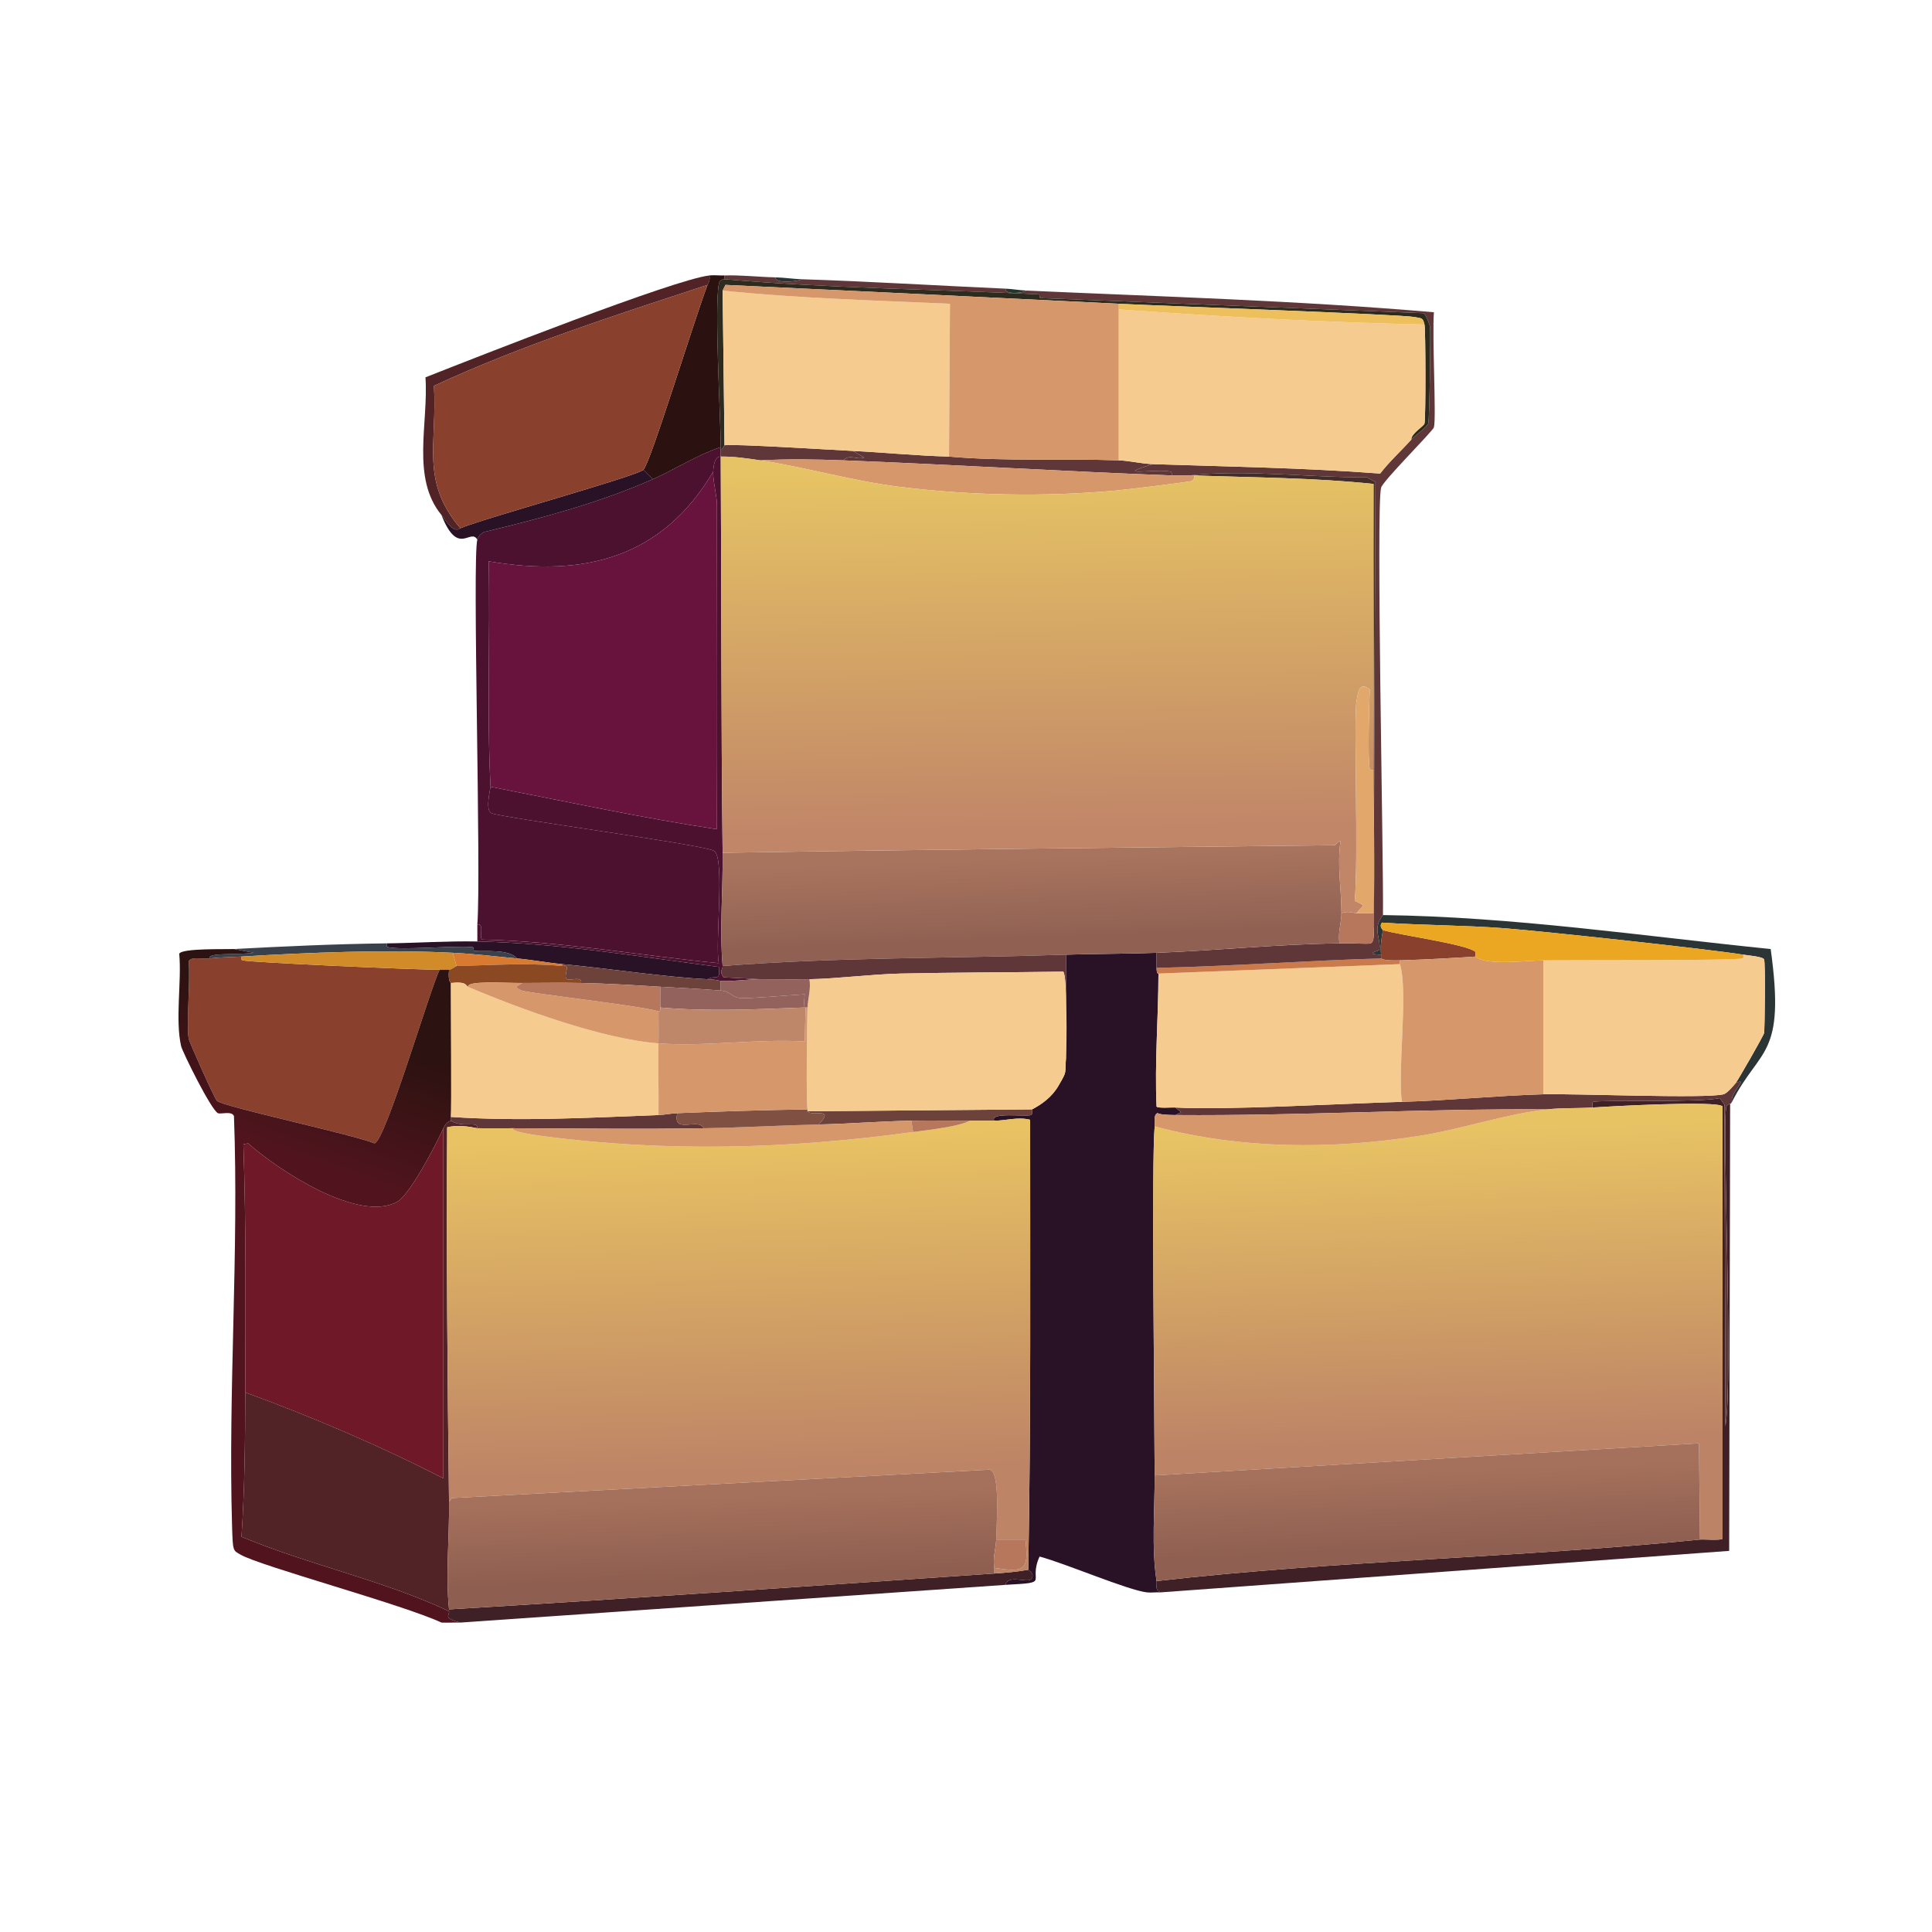 <?xml version="1.0" encoding="UTF-8"?>
<svg id="Layer_1" data-name="Layer 1" xmlns="http://www.w3.org/2000/svg" xmlns:xlink="http://www.w3.org/1999/xlink" viewBox="0 0 263.318 263.318">
  <defs>
    <style>
      .cls-1 {
        fill: #805143;
      }

      .cls-1, .cls-2, .cls-3, .cls-4, .cls-5, .cls-6, .cls-7, .cls-8, .cls-9, .cls-10, .cls-11, .cls-12, .cls-13, .cls-14, .cls-15, .cls-16, .cls-17, .cls-18, .cls-19, .cls-20, .cls-21, .cls-22, .cls-23, .cls-24, .cls-25, .cls-26, .cls-27, .cls-28, .cls-29, .cls-30, .cls-31, .cls-32, .cls-33, .cls-34, .cls-35 {
        stroke-width: 0px;
      }

      .cls-2 {
        fill: #39424c;
      }

      .cls-3 {
        fill: url(#linear-gradient);
      }

      .cls-4 {
        fill: #eba721;
      }

      .cls-5 {
        fill: #e2a76a;
      }

      .cls-6 {
        fill: #f5cb90;
      }

      .cls-7 {
        fill: #522326;
      }

      .cls-8 {
        fill: #93625c;
      }

      .cls-9 {
        fill: #24362d;
      }

      .cls-10 {
        fill: #d87b30;
      }

      .cls-11 {
        fill: #6f1827;
      }

      .cls-12 {
        fill: #432d28;
      }

      .cls-13 {
        fill: #d6976b;
      }

      .cls-14 {
        fill: #8b4923;
      }

      .cls-15 {
        fill: #ca7a4b;
      }

      .cls-16 {
        fill: #2d2a1e;
      }

      .cls-17 {
        fill: #402027;
      }

      .cls-18 {
        fill: #b6775d;
      }

      .cls-19 {
        fill: #4b112f;
      }

      .cls-20 {
        fill: #2c3535;
      }

      .cls-21 {
        fill: url(#linear-gradient-4);
      }

      .cls-22 {
        fill: url(#linear-gradient-2);
      }

      .cls-23 {
        fill: url(#linear-gradient-3);
      }

      .cls-24 {
        fill: url(#linear-gradient-7);
      }

      .cls-25 {
        fill: url(#linear-gradient-5);
      }

      .cls-26 {
        fill: url(#linear-gradient-6);
      }

      .cls-27 {
        fill: #2b1210;
      }

      .cls-28 {
        fill: #eebf5d;
      }

      .cls-29 {
        fill: #68133d;
      }

      .cls-30 {
        fill: #89412d;
      }

      .cls-31 {
        fill: #291226;
      }

      .cls-32 {
        fill: #603739;
      }

      .cls-33 {
        fill: #d18b29;
      }

      .cls-34 {
        fill: #bf876a;
      }

      .cls-35 {
        fill: #6c423b;
      }
    </style>
    <linearGradient id="linear-gradient" x1="195.324" y1="153.906" x2="196.784" y2="196.824" gradientUnits="userSpaceOnUse">
      <stop offset="0" stop-color="#e8c364"/>
      <stop offset="1" stop-color="#bd8366"/>
    </linearGradient>
    <linearGradient id="linear-gradient-2" x1="194.269" y1="200.474" x2="194.702" y2="211.009" gradientUnits="userSpaceOnUse">
      <stop offset="0" stop-color="#a5715c"/>
      <stop offset="1" stop-color="#8f5f51"/>
    </linearGradient>
    <linearGradient id="linear-gradient-3" x1="140.333" y1="116.791" x2="140.741" y2="127.84" gradientUnits="userSpaceOnUse">
      <stop offset="0" stop-color="#a9745e"/>
      <stop offset="1" stop-color="#906153"/>
    </linearGradient>
    <linearGradient id="linear-gradient-4" x1="142.465" y1="64.09" x2="143.152" y2="112.943" gradientUnits="userSpaceOnUse">
      <stop offset="0" stop-color="#e6c364"/>
      <stop offset="1" stop-color="#c18668"/>
    </linearGradient>
    <linearGradient id="linear-gradient-5" x1="55.088" y1="143.17" x2="48.722" y2="161.102" gradientUnits="userSpaceOnUse">
      <stop offset="0" stop-color="#2c1210"/>
      <stop offset="1" stop-color="#51141e"/>
    </linearGradient>
    <linearGradient id="linear-gradient-6" x1="100.146" y1="154.925" x2="101.403" y2="200.423" gradientUnits="userSpaceOnUse">
      <stop offset="0" stop-color="#e8c263"/>
      <stop offset="1" stop-color="#be8466"/>
    </linearGradient>
    <linearGradient id="linear-gradient-7" x1="98.214" y1="203.764" x2="98.633" y2="215.071" gradientUnits="userSpaceOnUse">
      <stop offset="0" stop-color="#a6715c"/>
      <stop offset="1" stop-color="#8e5e50"/>
    </linearGradient>
  </defs>
  <g>
    <path class="cls-31" d="M157.631,129.859c.008.685-.012,1.372,0,2.057.018,1.011.257.731.257.771-.008,6.025-.528,12.092-.257,18.129.186.263,2.099.101,2.571.129l.771.643-.771.386c-2.524-.02-2.327-.296-2.443-.257-.586.198-.341,1.336-.386,1.8-.443,4.577-.028,38.493,0,47.572.014,4.634-.447,9.842.257,14.4.104.677-.305,1.024.514,1.543-.593-.042-1.211.061-1.8,0-2.531-.261-11.085-3.928-14.657-4.886-1.662,3.643,1.727,3.502-4.629,3.857.312-1.456,2.989-.197,3.471-.771.632-.752-.387-1.219-.386-1.286.376-20.447.254-40.882.257-61.329-1.641-.425-3.259.114-4.886.129-.669-1.205,4.212-.522,5.014-.771.25-.078.076-.744.129-.771,1.34-.701,2.721-1.7,3.6-3.214,1.249-2.151.84-1.5,1.029-3.729v-14.143c4.114-.137,8.218-.102,12.343-.257Z"/>
    <path class="cls-17" d="M235.803,150.431l-.129,60.944-77.53,5.657c-.82-.519-.41-.866-.514-1.543,24.6-2.812,49.439-3.191,74.058-5.657.543-.054,2.884.156,3.086-.129v-58.887c-.383-.863-15.823-.001-17.743.129.022-.215-.098-.694.129-.771.816-.28,14.844.12,17.229-.514l.643.9q.064,21.922.129,43.843c1.094-6.602-.503-41.5.129-43.586.073-.242.501-.356.514-.386Z"/>
    <path class="cls-32" d="M236.06,150.174c-.181.355-.25.24-.257.257-.013.029-.441.144-.514.386-.631,2.086.965,36.984-.129,43.586q-.064-21.922-.129-43.843l-.643-.9c-2.384.634-16.413.234-17.229.514-.227.078-.107.556-.129.771-2.013.136-4.161.029-6.172.257-16.904-.125-33.762.907-50.658.771l.771-.386-.771-.643c6.687.395,22.409-.532,30.858-.771,6.418-.181,12.88-.841,19.286-1.029,4.127-.121,22.135.621,24.557,0,.479-.123,1.316-1.109,1.671-1.543,1.898-.842-.864,1.401-.514,2.571Z"/>
    <path class="cls-20" d="M236.06,150.174c-.35-1.17,2.412-3.414.514-2.571.248-.303,3.788-6.428,3.857-6.814.089-.493.202-9.57,0-10.029-.172-.39-2.207-.54-2.829-.643-4.364-.719-27.253-3.197-32.529-3.6-5.544-.423-11.163-.399-16.715-.771-.463.569.138.978.129,1.029-.214,1.149-.373,2.174-.257,3.343-2.453-.073-.286-.524-.257-.643.355-1.475-1.049-2.837.514-4.757,17.718.23,35.247,2.844,52.844,4.629,2.056,14.794-1.462,13.354-5.272,20.829Z"/>
    <g>
      <path class="cls-3" d="M231.689,209.832q-.064-6.557-.129-13.114-37.093,2.186-74.187,4.371c-.028-9.079-.443-42.995,0-47.572,11.74,3.15,24.148,3.175,36.129,1.286,5.799-.915,11.495-2.936,17.357-3.6,2.011-.228,4.159-.121,6.172-.257,1.92-.13,17.36-.992,17.743-.129v58.887c-.202.285-2.543.074-3.086.129Z"/>
      <path class="cls-22" d="M231.689,209.832c-24.619,2.466-49.458,2.845-74.058,5.657-.704-4.558-.243-9.766-.257-14.4q37.093-2.186,74.187-4.371.064,6.557.129,13.114Z"/>
      <path class="cls-13" d="M210.86,151.202c-5.862.664-11.558,2.686-17.357,3.6-11.981,1.889-24.389,1.864-36.129-1.286.045-.464-.201-1.602.386-1.8.116-.039-.081.237,2.443.257,16.896.135,33.754-.896,50.658-.771Z"/>
    </g>
    <path class="cls-30" d="M201.089,130.373c-3.428.228-6.851.412-10.286.514-2.533.075-2.442-.261-2.571-.257v-.514c-.116-1.169.043-2.194.257-3.343,2.3.679,11.479,1.93,12.6,2.957.072.066-.061.591,0,.643Z"/>
    <g>
      <path class="cls-6" d="M190.803,131.402c1.152,3.924-.334,14.157.257,18.772-8.449.239-24.171,1.166-30.858.771-.473-.028-2.385.134-2.571-.129-.271-6.037.249-12.104.257-18.129q16.457-.643,32.915-1.286Z"/>
      <path class="cls-15" d="M190.803,130.888c.019.167-.037.387,0,.514q-16.457.643-32.915,1.286c0-.041-.239.24-.257-.771,10.199-.224,20.409-1.008,30.6-1.286.129-.004.038.332,2.571.257Z"/>
      <path class="cls-6" d="M236.575,147.602c-.356.434-1.193,1.42-1.671,1.543-2.423.621-20.431-.121-24.557,0v-18.257c3.865-.051,25.809.057,27.129-.257.191-.045.131-.341.129-.514.622.102,2.657.252,2.829.643.202.459.089,9.535,0,10.029-.07.386-3.609,6.511-3.857,6.814Z"/>
      <path class="cls-13" d="M201.089,130.373c1.505,1.275,6.864.546,9.257.514v18.257c-6.406.188-12.868.847-19.286,1.029-.591-4.615.895-14.848-.257-18.772-.037-.127.019-.347,0-.514,3.435-.102,6.858-.286,10.286-.514Z"/>
    </g>
    <path class="cls-4" d="M237.603,130.116c.002.173.063.469-.129.514-1.32.314-23.264.206-27.129.257-2.394.031-7.753.761-9.257-.514-.061-.052.072-.577,0-.643-1.122-1.027-10.3-2.278-12.6-2.957.01-.051-.592-.46-.129-1.029,5.552.372,11.171.348,16.715.771,5.276.403,28.166,2.881,32.529,3.6Z"/>
  </g>
  <g>
    <path class="cls-32" d="M105.687,37.801c-.166.831,2.831.642,3.6.257,9.26.297,18.516.872,27.772,1.286-.22.793,2.221.67,2.829.257,18.512.833,37.102,1.365,55.544,2.957-.259,3.174.347,14.466,0,15.686-.15.526-6.972,7.309-7.2,8.229-.702,2.826.351,50.573.257,58.244-1.563,1.92-.159,3.282-.514,4.757-.029.119-2.196.569.257.643v.514c-10.192.278-20.402,1.062-30.6,1.286-.012-.685.008-1.372,0-2.057,8.3-.311,16.623-1.188,24.943-1.286.997-.072,3.924.141,4.243,0,.635-.281.345-1.97.386-2.571l.257-60.301-1.157-.643c-7.926.044-16.317-1.114-24.3-.257-.769-.029-1.545.029-2.314,0,.002-.173.063-.469-.129-.514-1.96-.466-8.286.77-2.443-1.029,10.333.344,20.672.499,30.986,1.286,1.276-1.663,2.852-3.078,4.243-4.629.396-.441,2.195-1.774,2.314-2.186.183-.63.323-12.462.257-13.114-.032-.312-.554-1.73-.9-1.929q-26.1-1.029-52.201-2.057c-.197-.009-.06-.505-.257-.514-14.263-.686-28.569-.821-42.815-2.057.028-.03-.016-.301,0-.514,2.098-.084,4.659.207,6.943.257Z"/>
    <path class="cls-31" d="M96.43,133.459c-5.792-.276-13.614-1.482-19.8-2.057-2.057-.191-4.113-.586-6.172-.771-1.07-1.336-4.49-.899-5.786-1.029-.202-.02-.056-.496-.257-.514-2.574-.228-9.692.447-11.572,0-.191-.045-.131-.341-.129-.514,4.06-.048,8.313-.338,12.343-.257,11.024.222,22.013,2.061,32.915,3.471.228,2.124-.42,1.006-1.543,1.671Z"/>
    <path class="cls-20" d="M109.287,38.058c-.769.384-3.766.574-3.6-.257,1.22.027,2.38.218,3.6.257Z"/>
    <path class="cls-9" d="M139.888,39.601c-.608.413-3.049.536-2.829-.257.96.043,1.862.214,2.829.257Z"/>
    <g>
      <g>
        <path class="cls-19" d="M98.23,60.944c0,.086,0,.171,0,.257.002.343-.002.686,0,1.029-.847-.045-.982,1.271-1.029,2.057-6.97,11.776-17.597,14.427-30.6,12.214.237,10.246-.272,20.485.257,30.729.009.18-.797,3.187.129,3.6,1.405.628,28.967,4.288,30.343,5.143,1.522.945.08,12.757.643,15.3-10.76-1.035-21.455-2.981-32.272-3.214-.45-.319.373-2.262-.643-2.057.547-7.008-.714-49.934,0-52.458.119-.422.483-.813.9-1.029,7.859-1.886,15.622-3.951,23.015-7.2,2.921-1.284,6.053-3.32,9.257-4.371Z"/>
        <path class="cls-19" d="M98.23,62.229c.104,18.006.041,35.992.257,54.001.061,5.09-.431,10.362,0,15.429.043.503-.539.643.129,1.543l5.014.257c-1.819.003-3.59.309-5.4.257-.091-.003-.293-.185-1.8-.257,1.122-.665,1.771.452,1.543-1.671-10.901-1.41-21.891-3.249-32.915-3.471v-2.314c1.016-.204.193,1.738.643,2.057,10.817.234,21.512,2.179,32.272,3.214-.563-2.543.879-14.355-.643-15.3-1.376-.855-28.938-4.515-30.343-5.143-.925-.414-.119-3.42-.129-3.6,10.249,1.996,20.625,4.252,30.858,5.786.049-14.743.012-29.486,0-44.229,0-1.187-.581-3.367-.514-4.5.046-.786.182-2.102,1.029-2.057Z"/>
      </g>
      <path class="cls-29" d="M66.858,107.23c-.529-10.244-.021-20.483-.257-30.729,13.003,2.213,23.631-.438,30.6-12.214-.067,1.133.513,3.313.514,4.5.012,14.743.049,29.487,0,44.229-10.233-1.534-20.609-3.79-30.858-5.786Z"/>
    </g>
    <path class="cls-16" d="M98.744,38.058c14.246,1.236,28.552,1.371,42.815,2.057.197.009.06.505.257.514q26.1,1.029,52.201,2.057c.346.198.868,1.617.9,1.929.066.653-.074,12.485-.257,13.114-.12.412-1.918,1.744-2.314,2.186-.022-.833,1.687-1.797,1.8-2.186.188-.648.162-12.845,0-13.5-.228-.924-.287-.825-1.414-1.029-1.982-.358-33.873-1.484-40.243-1.8-17.869-.886-35.751-1.733-53.615-2.571l-.386.771.257,21.086c-.035.01-.225.59-.514.514,0-.086,0-.171,0-.257-.028-4.544-.886-18.953-.257-22.243.138-.721.738-.606.771-.643Z"/>
    <path class="cls-32" d="M116.23,61.458l1.543.9c-1.005.379-1.992-.544-2.829.386-3.717-.144-7.596-.208-11.314,0-1.786-.269-3.587-.535-5.4-.514-.002-.343.002-.686,0-1.029.29.076.479-.505.514-.514.843-.234,15.133.655,17.486.771Z"/>
    <path class="cls-32" d="M129.345,62.229c7.69.682,15.454.243,23.143.514,1.505.053,3.091.463,4.629.514-5.843,1.799.483.563,2.443,1.029.191.045.131.341.129.514-14.924-.564-29.828-1.478-44.743-2.057.837-.93,1.823-.007,2.829-.386l-1.543-.9c4.368.216,8.738.662,13.114.771Z"/>
    <path class="cls-12" d="M187.203,126.002c.034-.51-.021-1.031,0-1.543.263-6.474-.024-13.056,0-19.543.047-12.986-.035-25.972,0-38.958-8.116-.853-16.286-.865-24.429-1.157-.257-.009-.515.01-.771,0,7.984-.857,16.374.301,24.3.257l1.157.643-.257,60.301Z"/>
    <g>
      <path class="cls-27" d="M98.744,37.543c-.016.214.028.484,0,.514-.034.037-.634-.078-.771.643-.628,3.29.229,17.699.257,22.243-3.205,1.051-6.336,3.088-9.257,4.371l-1.286-1.286c.97-.915,6.686-19.725,8.743-25.2.122-.324.379-.559.257-1.286.652-.073,1.387.027,2.057,0Z"/>
      <path class="cls-7" d="M96.43,38.829c-12.55,4.123-25.39,8.238-37.286,13.757.471,7.943-1.891,12.939,3.6,19.415-.954.753-1.957-1.053-2.571-1.8-4.171-5.075-1.755-12.472-2.186-18.772,7.063-2.792,33.879-13.347,38.701-13.886.122.727-.135.961-.257,1.286Z"/>
      <path class="cls-31" d="M87.687,64.029l1.286,1.286c-7.393,3.249-15.156,5.314-23.015,7.2-.417.215-.781.606-.9,1.029-.965-1.633-2.628,2.409-4.886-3.343.614.747,1.618,2.553,2.571,1.8,3.116-1.342,23.991-7.073,24.943-7.972Z"/>
      <path class="cls-30" d="M96.43,38.829c-2.057,5.475-7.773,24.285-8.743,25.2-.952.899-21.827,6.63-24.943,7.972-5.491-6.476-3.129-11.472-3.6-19.415,11.896-5.519,24.736-9.634,37.286-13.757Z"/>
    </g>
    <path class="cls-6" d="M129.345,62.229c-4.376-.11-8.746-.556-13.114-.771-2.353-.116-16.643-1.006-17.486-.771l-.257-21.086c10.193,1.066,20.672,1.336,30.986,1.8l-.129,20.829Z"/>
    <path class="cls-13" d="M152.488,41.401v21.343c-7.689-.271-15.453.168-23.143-.514l.129-20.829c-10.314-.464-20.793-.734-30.986-1.8l.386-.771c17.864.838,35.746,1.686,53.615,2.571Z"/>
    <g>
      <path class="cls-6" d="M194.146,44.229c.162.655.188,12.852,0,13.5-.113.388-1.822,1.353-1.8,2.186-1.391,1.551-2.967,2.965-4.243,4.629-10.315-.787-20.653-.942-30.986-1.286-1.538-.051-3.124-.461-4.629-.514v-20.572c13.874.992,27.751,1.761,41.658,2.057Z"/>
      <path class="cls-28" d="M194.146,44.229c-13.907-.296-27.784-1.065-41.658-2.057v-.771c6.37.316,38.261,1.442,40.243,1.8,1.128.204,1.186.105,1.414,1.029Z"/>
    </g>
    <g>
      <path class="cls-23" d="M182.831,124.459c0,1.292-.53,2.77-.257,4.114-8.32.098-16.643.974-24.943,1.286-4.125.155-8.229.12-12.343.257-15.601.521-31.226.327-46.801,1.543-.431-5.067.061-10.339,0-15.429,27.813-.452,55.629-.707,83.444-1.029.116-.001.455-.682.771-.514-.48,3.253.128,6.539.129,9.772Z"/>
      <path class="cls-13" d="M114.944,62.744c14.916.579,29.82,1.493,44.743,2.057.769.029,1.545-.029,2.314,0,.257.01.515-.009.771,0,.085.268-.176.72-.386.771-.628.153-8.819,1.153-10.286,1.286-9.804.885-19.812.687-29.572-.514-6.173-.76-12.851-2.69-18.9-3.6,3.719-.208,7.598-.144,11.314,0Z"/>
      <path class="cls-18" d="M184.888,124.459c.769.032,1.545-.023,2.314,0-.021.512.034,1.033,0,1.543-.04.601.249,2.29-.386,2.571-.319.141-3.246-.072-4.243,0-.273-1.345.257-2.822.257-4.114.899-.341,1.539-.022,2.057,0Z"/>
      <path class="cls-21" d="M103.63,62.744c6.049.91,12.727,2.84,18.9,3.6,9.76,1.201,19.768,1.399,29.572.514,1.467-.132,9.658-1.133,10.286-1.286.21-.051.471-.503.386-.771,8.143.292,16.313.304,24.429,1.157-.035,12.986.047,25.972,0,38.958-.173.002-.469.063-.514-.129-.298-1.252-.094-8.585,0-10.8-1.454-1.244-1.599.491-1.8,1.543-.426,2.233.296,21.772-.257,27.258,1.697.735,1.118.531.257,1.671-.518-.022-1.159-.341-2.057,0,0-3.232-.609-6.518-.129-9.772-.316-.168-.656.513-.771.514-27.815.322-55.631.577-83.444,1.029-.216-18.009-.153-35.994-.257-54.001,1.813-.021,3.614.246,5.4.514Z"/>
      <path class="cls-5" d="M187.203,104.916c-.024,6.487.263,13.069,0,19.543-.77-.023-1.545.032-2.314,0,.861-1.14,1.44-.936-.257-1.671.553-5.486-.169-25.025.257-27.258.201-1.051.346-2.787,1.8-1.543-.094,2.215-.298,9.548,0,10.8.045.191.341.131.514.129Z"/>
    </g>
  </g>
  <g>
    <path class="cls-2" d="M52.715,128.573c-.002.173-.063.469.129.514,1.88.447,8.998-.228,11.572,0,.201.018.056.494.257.514,1.296.129,4.716-.308,5.786,1.029-3.126-.282-5.451-.606-8.743-.771-9.056-.456-19.686-.044-28.8.514-1.446.089-2.93.083-4.371.257-.196-.844,3.387-.433,6.043-.771l-2.7-.514c6.909-.368,13.914-.69,20.829-.771Z"/>
    <path class="cls-32" d="M145.288,130.116v14.143c.109-1.294.18-11.578-.386-11.829-7.366.109-14.751.099-22.115.257-3.897.084-8.95.724-12.472.771-2.193.03-4.479-.004-6.686,0l-5.014-.257c-.667-.9-.086-1.04-.129-1.543,15.575-1.215,31.199-1.022,46.801-1.543Z"/>
    <path class="cls-35" d="M140.659,151.202c-.052.027.121.694-.129.771-.803.25-5.684-.433-5.014.771-1.114.01-2.229-.002-3.343,0-2.655.005-5.317-.047-7.972,0-4.205.075-8.398.421-12.6.514,2.276-2.447-.946-1.02-1.543-1.8l30.6-.257Z"/>
    <path class="cls-30" d="M32.915,130.373c-.002.173-.063.469.129.514,1.309.311,23.956,1.298,26.872,1.286-1.331,2.687-7.41,23.436-8.872,23.657-2.912-1.203-20.666-5.007-21.472-5.786-.335-.324-3.783-8.026-3.857-8.486-.336-2.09.248-7.66,0-10.543.305-.689,1.85-.268,2.829-.386,1.441-.174,2.926-.169,4.371-.257Z"/>
    <path class="cls-33" d="M61.715,129.859l.514,1.8c-.057.001-.743.511-1.029.514-.428.005-.857-.002-1.286,0-2.916.012-25.563-.974-26.872-1.286-.191-.045-.131-.341-.129-.514,9.114-.558,19.745-.971,28.8-.514Z"/>
    <path class="cls-32" d="M92.316,151.716c-.72,2.967,2.917.547,3.6,2.057-8.644.149-17.325.023-25.972,0-1.628-.004-3.258.016-4.886,0,.164-1.069-2.039.008-3.6-1.029.03-.158-.017-.348,0-.514,9.423.63,18.868.103,28.286-.257.902-.035,1.699-.221,2.571-.257Z"/>
    <path class="cls-10" d="M70.458,130.63c2.059.186,4.114.58,6.172.771v.257c-4.802-.461-9.599-.102-14.4,0l-.514-1.8c3.292.166,5.617.489,8.743.771Z"/>
    <g>
      <path class="cls-17" d="M137.059,216.003q-37.158,2.571-74.315,5.143c-2.497-.601-1.409-1.052-1.543-1.543-.021-.076.009-.175,0-.257,24.781-1.47,49.548-3.199,74.315-4.886,1.505-.102,3.146-.234,4.629-.514-.001.067,1.018.533.386,1.286-.483.574-3.16-.685-3.471.771Z"/>
      <g>
        <path class="cls-25" d="M31.886,129.345l2.7.514c-2.656.339-6.239-.073-6.043.771-.978.118-2.523-.303-2.829.386.248,2.883-.336,8.453,0,10.543.074.46,3.522,8.162,3.857,8.486.806.779,18.56,4.583,21.472,5.786,1.462-.221,7.541-20.97,8.872-23.657.429-.002.857.005,1.286,0-.168,1.711.257,1.709.257,1.8-.008,2.979.095,17.35,0,18.257-.017.166.03.356,0,.514-.014.071-.542-.051-1.029,1.029-.947,2.101-4.532,9.061-6.3,10.029-5.296,2.899-16.243-4.362-20.315-7.972l-.643.129c.389,11.267.284,22.545.257,33.815-.016,6.541-.079,13.215-.514,19.672,9.247,3.865,19.262,5.908,28.286,10.157.133.49-.954.942,1.543,1.543-.855-.024-1.717.034-2.571,0-5.259-2.46-24.67-7.687-27.386-9.257-1.037-.6-1.055-.415-1.157-3.857-.55-18.567.946-37.339.257-55.929-.325-.735-1.824-.204-2.186-.386-.958-.482-4.842-8.379-5.014-9.129-.833-3.613.088-8.805-.257-12.6.343-.779,6.391-.586,7.457-.643Z"/>
        <path class="cls-11" d="M60.429,153.774v47.701c-8.754-4.466-17.775-8.327-27-11.7.027-11.27.132-22.548-.257-33.815l.643-.129c4.072,3.61,15.019,10.87,20.315,7.972,1.768-.968,5.353-7.928,6.3-10.029Z"/>
        <path class="cls-7" d="M61.458,152.745c1.561,1.036,3.764-.04,3.6,1.029-.206-.002-2.229-.6-4.114-.129-.105,17.018.032,34.027.257,51.044.063,4.741-.482,9.985,0,14.657.009.083-.021.181,0,.257-9.024-4.249-19.039-6.292-28.286-10.157.435-6.456.498-13.131.514-19.672,9.225,3.373,18.246,7.234,27,11.7v-47.701c.487-1.079,1.015-.957,1.029-1.029Z"/>
      </g>
      <g>
        <path class="cls-26" d="M140.145,213.946c-1.483.28-3.124.412-4.629.514v-.771c4.145.633,4.729.384,4.243-3.857h-3.986c.143-3.863.485-10.002-1.157-9.514q-36.515,1.929-73.03,3.857l-.386.514c-.225-17.017-.362-34.025-.257-51.044,1.886-.471,3.909.127,4.114.129,1.628.016,3.257-.004,4.886,0-.427.368,2.156.818,3.729,1.029,16.982,2.28,33.831,1.806,50.786-.514,2.359-.323,6.239-.746,7.714-1.543,1.114-.002,2.229.01,3.343,0,1.627-.015,3.245-.554,4.886-.129-.003,20.447.118,40.883-.257,61.329Z"/>
        <path class="cls-24" d="M135.773,209.832c-.046,1.241-.496,2.573-.257,3.857v.771c-24.767,1.686-49.534,3.416-74.315,4.886-.482-4.672.063-9.916,0-14.657l.386-.514q36.515-1.929,73.03-3.857c1.643-.488,1.3,5.651,1.157,9.514Z"/>
        <path class="cls-18" d="M135.516,213.689c-.239-1.284.211-2.616.257-3.857h3.986c.486,4.242-.098,4.49-4.243,3.857Z"/>
      </g>
      <g>
        <path class="cls-13" d="M124.202,152.745l.257,1.543c-16.956,2.32-33.805,2.794-50.786.514-1.572-.211-4.156-.661-3.729-1.029,8.647.023,17.328.149,25.972,0,5.22-.09,10.459-.398,15.686-.514,4.203-.094,8.395-.439,12.6-.514Z"/>
        <path class="cls-18" d="M132.173,152.745c-1.475.797-5.356,1.22-7.714,1.543l-.257-1.543c2.654-.047,5.316.005,7.972,0Z"/>
      </g>
    </g>
    <path class="cls-1" d="M110.059,151.202c.027.091-.035.212,0,.257.597.78,3.819-.647,1.543,1.8-5.227.116-10.466.424-15.686.514-.683-1.51-4.32.91-3.6-2.057,5.909-.247,11.829-.429,17.743-.514Z"/>
    <g>
      <path class="cls-6" d="M145.288,144.259c-.188,2.229.221,1.577-1.029,3.729-.879,1.514-2.261,2.513-3.6,3.214l-30.6.257c-.035-.045.027-.166,0-.257-.196-.666-.076-12.159,0-13.886.054-1.224.49-2.575.257-3.857,3.521-.047,8.574-.688,12.472-.771,7.364-.158,14.749-.148,22.115-.257.565.251.495,10.534.386,11.829Z"/>
      <path class="cls-14" d="M76.63,131.659c1.338-.4.033,1.369.643,1.8.326.231,2.135-.471,1.929.514-2.652-.051-5.318-.008-7.972,0-2.888.009-7.501-.334-7.457.514-.298-.127-.078-.745-2.314-.514,0-.091-.425-.089-.257-1.8.286-.003.971-.513,1.029-.514,4.802-.102,9.598-.461,14.4,0Z"/>
      <path class="cls-35" d="M96.43,133.459c1.507.072,1.709.255,1.8.257v1.286c-2.736-.234-5.488-.35-8.229-.514-3.64-.218-7.146-.445-10.8-.514.206-.985-1.602-.283-1.929-.514-.61-.431.696-2.2-.643-1.8v-.257c6.186.575,14.008,1.781,19.8,2.057Z"/>
      <g>
        <path class="cls-6" d="M63.772,134.488c7.125,3.038,18.353,7.134,25.972,7.714-.064,3.255.047,6.516,0,9.772-9.418.361-18.863.887-28.286.257.095-.908-.008-15.279,0-18.257,2.236-.231,2.017.387,2.314.514Z"/>
        <path class="cls-13" d="M71.23,133.973c-.794.42-1.252.555-.129,1.029.869.366,16.02,2.044,18.643,2.829-.002,1.486.029,2.867,0,4.371-7.619-.58-18.847-4.676-25.972-7.714-.043-.848,4.569-.506,7.457-.514Z"/>
        <path class="cls-18" d="M79.201,133.973c3.654.07,7.16.296,10.8.514-.027.942,0,1.887,0,2.829,0,.677-.257.486-.257.514-2.624-.784-17.774-2.462-18.643-2.829-1.123-.473-.665-.609.129-1.029,2.654-.008,5.319-.051,7.972,0Z"/>
      </g>
      <g>
        <path class="cls-8" d="M110.316,133.459c.233,1.282-.203,2.634-.257,3.857h-.257c-.086.002-.172-.003-.257,0l.129-1.8c-1.876.109-7.602.604-8.743.514-1.212-.095-1.325-.911-2.7-1.029v-1.286c1.81.052,3.581-.254,5.4-.257,2.207-.004,4.492.03,6.686,0Z"/>
        <path class="cls-13" d="M110.059,151.202c-5.914.085-11.835.267-17.743.514-.872.036-1.67.223-2.571.257.047-3.255-.064-6.517,0-9.772,6.356.484,13.474-.66,19.929-.257l.129-4.629h.257c-.076,1.727-.196,13.22,0,13.886Z"/>
        <path class="cls-8" d="M98.23,135.002c1.375.118,1.488.934,2.7,1.029,1.141.089,6.867-.406,8.743-.514l-.129,1.8c-6.546.246-12.961.569-19.543,0,0-.941-.027-1.887,0-2.829,2.741.164,5.493.281,8.229.514Z"/>
        <path class="cls-34" d="M109.544,137.316c.086-.003.172.002.257,0l-.129,4.629c-6.454-.403-13.573.741-19.929.257.029-1.505-.002-2.886,0-4.371,0-.029.257.162.257-.514,6.582.569,12.997.246,19.543,0Z"/>
      </g>
    </g>
  </g>
</svg>